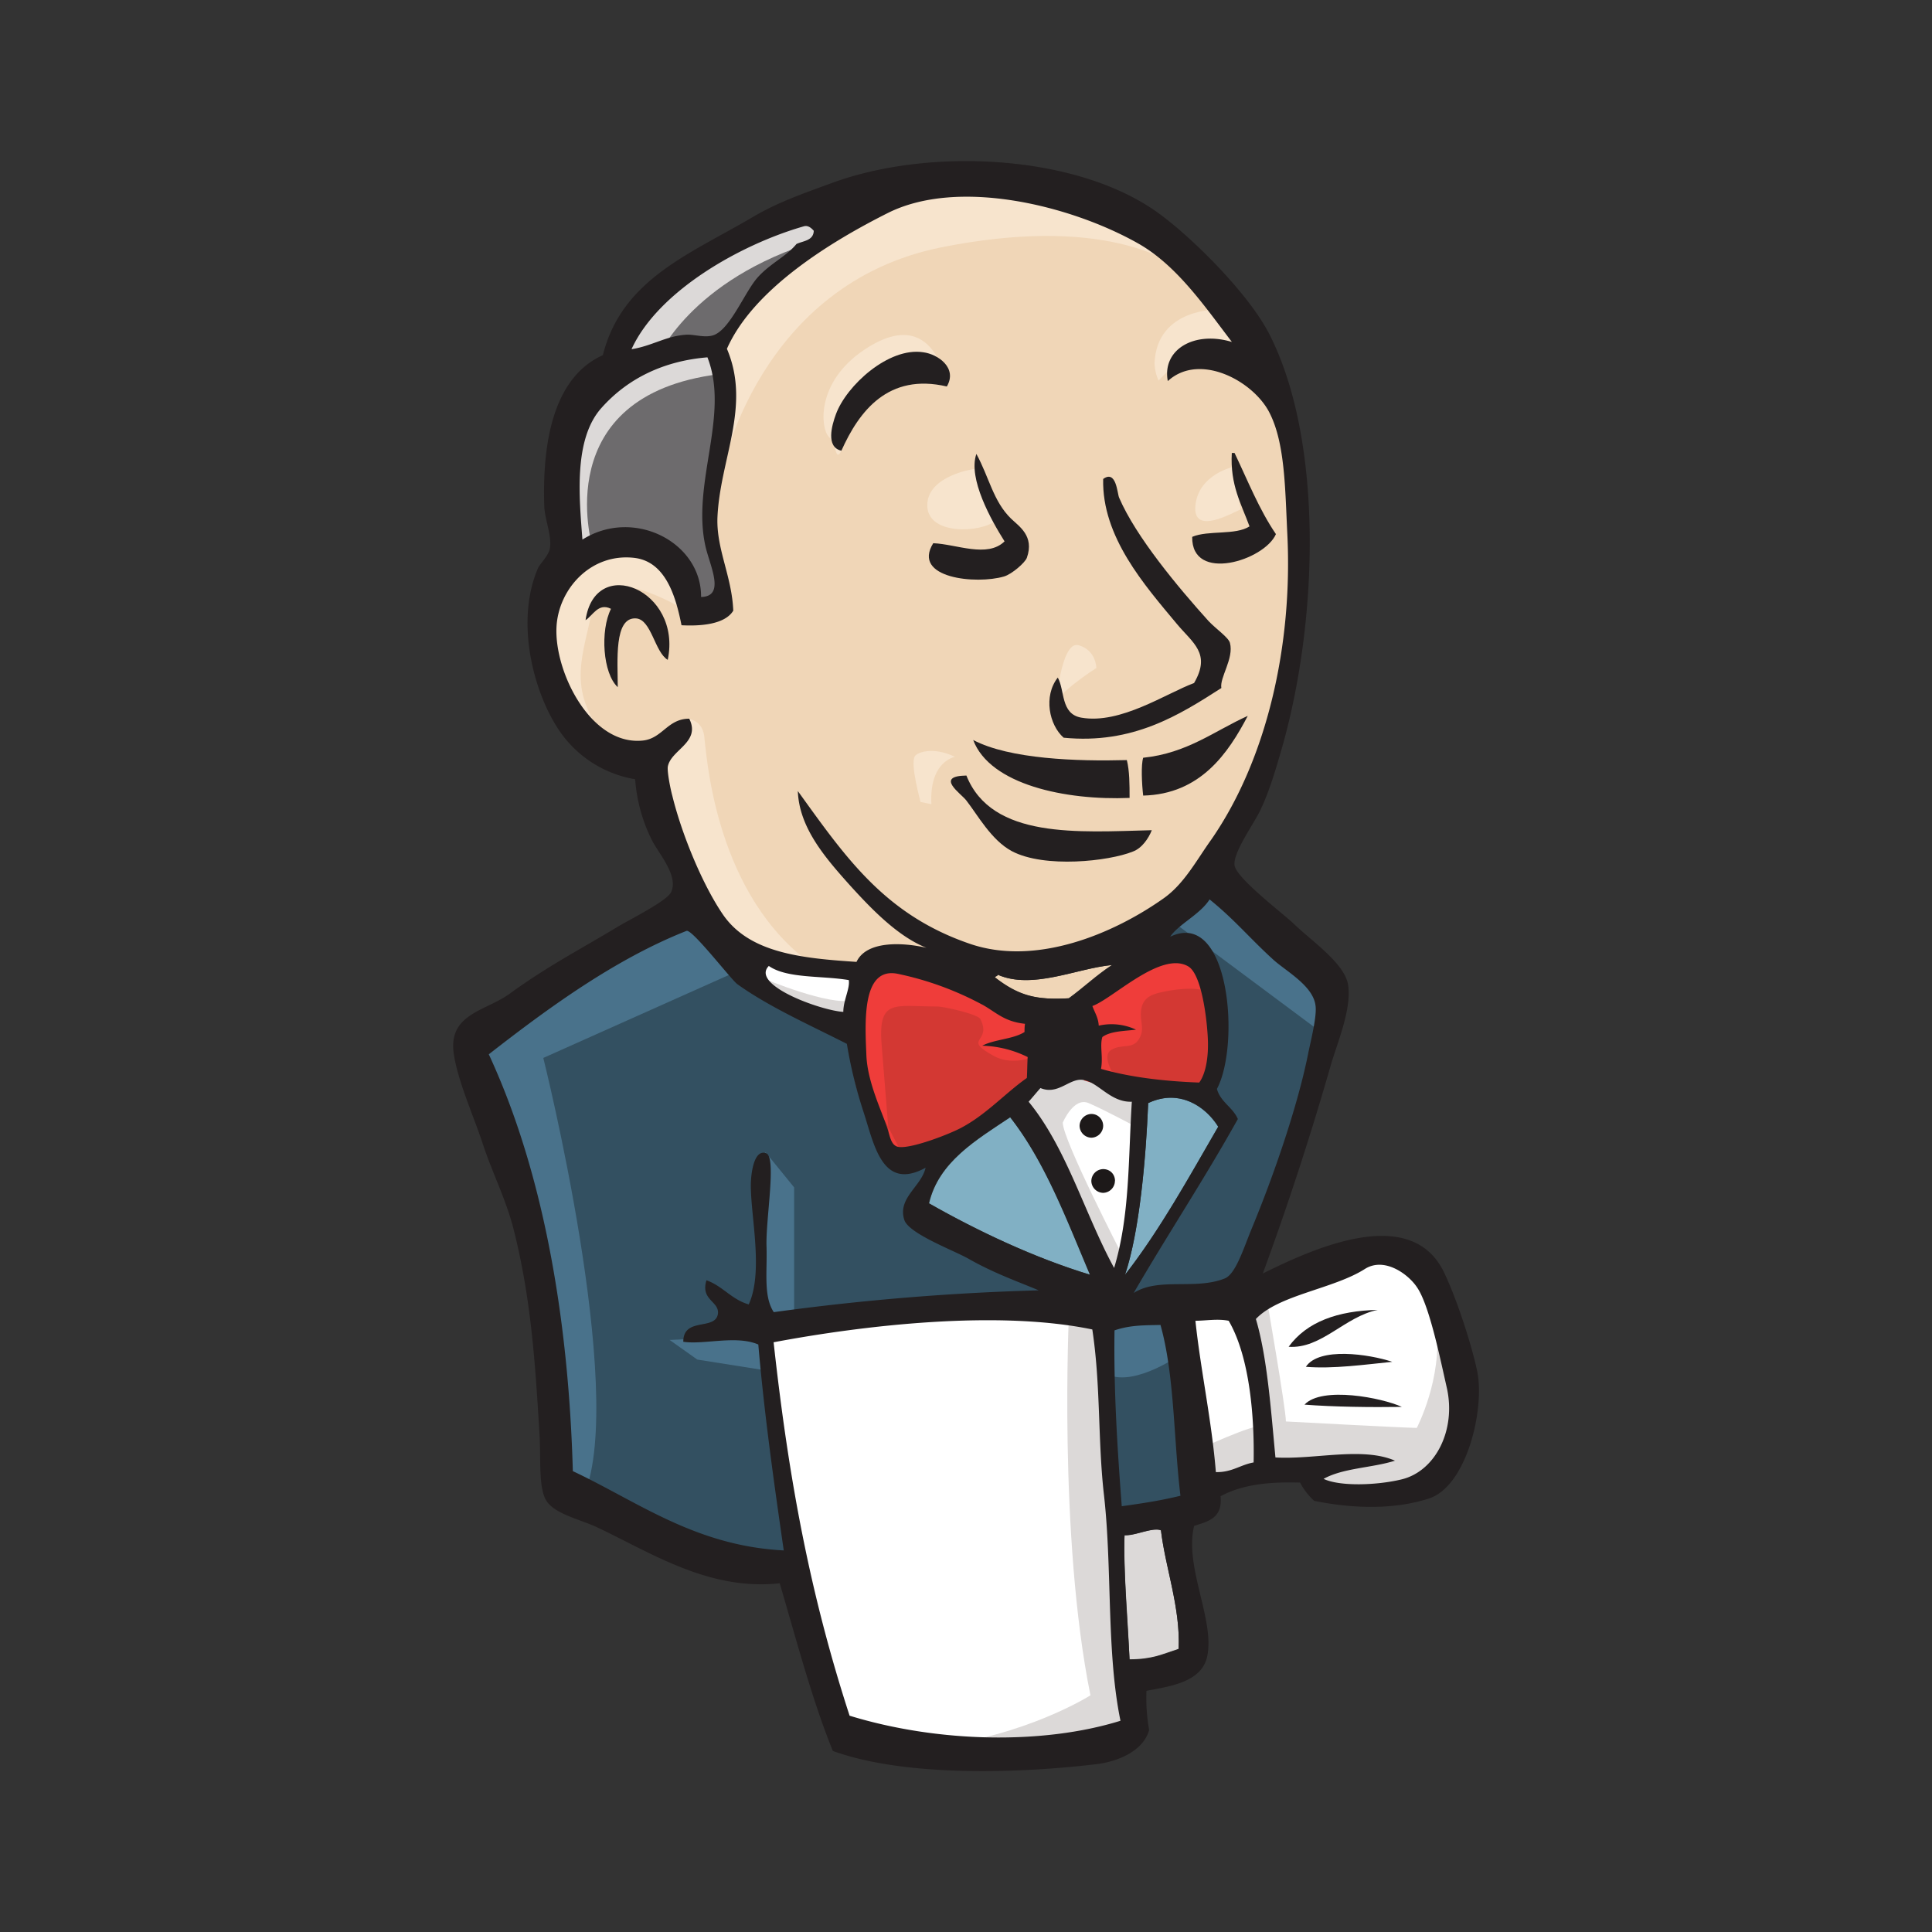 <svg xmlns="http://www.w3.org/2000/svg" width="24" height="24" fill="none" viewBox="0 0 24 24"><rect x="0" y="0" width="24" height="24" fill="#333333" stroke="none"/><path fill="#F0D6B7" d="M14.291 11.677l-1.067.158-1.44.164-.931.023-.909-.028-.694-.215-.616-.668-.48-1.364-.107-.294-.638-.215-.373-.617-.265-.883.294-.775.694-.243.559.266.265.588.322-.05.107-.137-.107-.616-.028-.776.158-1.07-.006-.61.486-.781.852-.617 1.491-.64 1.654.244 1.44 1.041.666 1.07.43.775.106 1.924-.321 1.658-.588 1.471-.553.787"/><path fill="#335061" d="M13.388 16.3l-3.811.159v.639l.322 2.247-.158.186-2.665-.91-.186-.323-.266-3.022-.626-1.811-.136-.43 2.134-1.471.666-.266.588.724.508.453.587.186.265.08.322 1.392.243.294.615-.215-.429.832 2.315 1.098-.288.158z"/><path fill="#6D6B6D" d="M7.065 6.974l.694-.243.56.266.264.588.322-.05.08-.323-.159-.617.158-1.471-.135-.804.48-.56 1.038-.826-.293-.402-1.468.724-.615.481-.345.747-.53.725-.159.854.108.911z"/><path fill="#DCD9D8" d="M8.16 4.462s.4-.99 1.998-1.472c1.598-.48.08-.345.08-.345l-1.734.668-.666.668-.293.532.615-.051zM7.358 6.788S6.8 4.914 8.933 4.648l-.079-.322-1.467.345-.43 1.392.108.911.293-.186z"/><path fill="#F7E4CD" d="M8.21 9.272l.35-.34s.159.017.187.204c.028.187.107 1.873 1.254 2.779.107.084-.853-.136-.853-.136l-.853-1.336M13.117 8.762s.062-.809.282-.747c.22.063.22.283.22.283s-.53.34-.502.464zM15.33 5.797s-.44.09-.48.481c-.04.39.48.08.56.051M12.106 5.825s-.587.08-.587.453c0 .374.666.345.853.187M8.482 7.563s-1.01-.617-1.118-.029c-.107.589-.345 1.013.158 1.63l-.344-.107-.322-.826-.108-.804.616-.64.694.051.401.323.023.402zM8.962 5.876s.451-2.354 2.744-2.806c1.885-.374 2.879.079 3.252.509 0 0-1.683-2.003-3.28-1.392-1.599.617-2.773 1.737-2.745 2.456.046 1.233.029 1.233.029 1.233zM15.144 3.845s-.774-.028-.802.668c0 0 0 .107.05.215 0 0 .616-.696.989-.323"/><path fill="#F7E4CD" d="M11.762 4.801s-.136-1.064-1.039-.447c-.587.402-.53.962-.429 1.07.107.107.08.322.158.175.08-.147.057-.628.35-.764.288-.136.774-.283.96-.034z"/><path fill="#49728B" d="M9.255 12.022l-2.506 1.12s1.038 4.143.508 5.427l-.373-.136-.028-1.578-.695-2.988-.293-.826 2.614-1.766.773.747zM9.51 14.314l.355.436v1.601h-.423s-.051-1.12-.051-1.256c0-.136.05-.617.05-.617M9.52 16.594l-1.202.051.344.244.853.135"/><path fill="#335061" d="M13.625 16.328l.988-.028.243 2.456-1.01.136-.22-2.564z"/><path fill="#335061" d="M13.89 16.328l1.49-.079s.616-1.55.616-1.63c0-.079.531-2.246.531-2.246l-1.203-1.256-.242-.216-.638.64v2.484l-.554 2.303z"/><path fill="#49728B" d="M14.557 16.142l-.932.186.136.747c.344.159.931-.266.931-.266M14.585 11.462l1.869 1.392.05-.64-1.411-1.307-.508.555z"/><path fill="#fff" d="M10.447 21.591l-.554-2.246-.276-1.659-.046-1.227 2.502-.136h1.552l-.141 2.807.243 2.167-.028.402-2.027.158-1.225-.266z"/><path fill="#DCD9D8" d="M13.28 16.3s-.135 2.779.266 4.76c0 0-.802.509-1.97.639l2.241-.08.265-.158-.321-4.38-.085-.94"/><path fill="#fff" d="M14.896 18.547l1.038-.295 1.97-.107.294-.911-.53-1.579-.616-.08-.852.267-.813.402-.435-.08-.339.136"/><path fill="#DCD9D8" d="M14.878 18.01s.695-.324.802-.295l-.293-1.471.344-.136s.243 1.392.243 1.55c0 0 1.49.08 1.626.08 0 0 .322-.617.242-1.257l.294.855.028.48-.429.64-.48.108-.801-.029-.266-.345-.931.136-.294.107"/><path fill="#fff" d="M13.828 16.113l-.587-1.494-.615-.882s.135-.374.322-.374h.615l.587.215-.05.99-.272 1.545z"/><path fill="#DCD9D8" d="M13.947 15.604s-.745-1.443-.745-1.658c0 0 .135-.323.321-.243.187.079.588.294.588.294v-.51l-.91-.186-.615.08 1.04 2.466.214.029"/><path fill="#fff" d="M10.684 12.079l-.74-.08-.694-.215v.244l.338.373 1.067.481"/><path fill="#DCD9D8" d="M9.492 12.158s.825.345 1.096.266l.028.322-.745-.158-.452-.323.073-.107z"/><path fill="#D33833" d="M14.895 13.454a4.914 4.914 0 01-1.22-.17c.023-.147-.022-.289.018-.396.101-.074.265-.074.418-.09a.72.72 0 00-.463-.052c-.006-.101-.051-.164-.08-.243.255-.09.853-.685 1.192-.492.164.096.231.628.243.894.01.215-.023.43-.108.549z"/><path fill="#D33833" d="M14.415 11.81a.564.564 0 01.439.035l.001.001h.001c.095.057.15.155.183.231.037.084.064.181.085.277.042.19.062.4.068.54l.002.046c.003.105-.004.211-.022.31a.792.792 0 01-.122.314l-.058.082-.101-.002a5.106 5.106 0 01-1.267-.177l-.161-.046.025-.166c.008-.05.004-.1 0-.174a1.225 1.225 0 01-.002-.094l-.015.004-.013-.234a.204.204 0 00-.017-.07l-.022-.05a.966.966 0 01-.03-.07l-.063-.18.179-.063c.036-.013.1-.052.203-.12.093-.063.209-.145.326-.216.116-.07.249-.14.381-.177zm.245.363c-.025-.011-.067-.017-.142.004-.083.023-.18.071-.287.136-.107.065-.21.137-.31.205l-.037.024c.112.011.22.042.309.084l.598.287-.66.073c-.093.01-.15.012-.22.023a.587.587 0 00-.045.009c0 .012 0 .026.002.043l.003.078c.272.065.576.106.908.12a.678.678 0 00.02-.078c.014-.079.019-.171.014-.266v-.002a3.045 3.045 0 00-.06-.479 1.131 1.131 0 00-.062-.204.254.254 0 00-.031-.057zM12.733 12.712c0 .034 0 .068-.006.102-.14.09-.367.09-.525.17.226.011.407.068.565.142-.006.084-.006.175-.011.26-.26.175-.497.441-.802.61-.147.08-.65.284-.802.244-.084-.022-.096-.13-.13-.232-.073-.215-.242-.566-.26-.894-.016-.413-.062-1.109.385-1.024.36.068.779.232 1.055.385.175.102.271.215.531.237z"/><path fill="#D33833" d="M10.76 12.023a.448.448 0 01.422-.12c.384.072.82.244 1.112.405l.004.002c.217.127.248.195.452.213l.173.015v.174c0 .032 0 .081-.008.133l-.014.084-.045.028.11.051-.01.13a3.51 3.51 0 00-.005.124l-.006.136-.006.093-.077.052c-.119.08-.232.181-.368.296-.13.11-.278.23-.448.324l-.002.001a3.294 3.294 0 01-.684.252.59.59 0 01-.255.008h-.002a.318.318 0 01-.21-.197.833.833 0 01-.03-.09l-.02-.069-.067-.175a6.166 6.166 0 01-.084-.228 2.019 2.019 0 01-.12-.541v-.001c-.007-.197-.025-.502.023-.744a.696.696 0 01.165-.356zm.351.254c-.057-.011-.07.004-.079.012-.02.02-.046.069-.065.163-.036.187-.023.437-.015.652.008.138.047.288.099.438.025.074.053.145.08.213l.055.147.016.045v.001l.026.084a.911.911 0 00.006.02 1.833 1.833 0 00.26-.069c.156-.053.307-.12.369-.153a2.5 2.5 0 00.386-.282c.1-.085.209-.18.321-.263l.001-.035a1.267 1.267 0 00-.378-.076l-.721-.036.645-.324a.911.911 0 01.165-.06c-.067-.043-.123-.085-.175-.115a3.707 3.707 0 00-.996-.362z"/><path fill="#D33833" d="M12.987 13.205c-.04-.227-.085-.289-.068-.487.604-.402.712.69.068.487z"/><path fill="#D33833" d="M12.814 12.56c.185-.123.38-.16.547-.077a.48.48 0 01.249.383.515.515 0 01-.146.43c-.134.127-.325.156-.534.09l-.11-.035-.02-.114c-.02-.115-.035-.156-.054-.248a.934.934 0 01-.016-.287l.008-.091.076-.051zm.336.26a.204.204 0 00-.043.012.56.56 0 00.011.08l.03.128c.005 0 .01 0 .015-.002a.07.07 0 00.04-.018c.017-.017.035-.057.03-.112-.007-.055-.032-.08-.043-.085-.005-.002-.016-.007-.04-.003z"/><path fill="#EF3D3A" d="M13.857 13.386s-.187-.266-.051-.345c.135-.08.265 0 .344-.136.08-.136 0-.215.028-.374.029-.158.158-.187.294-.215.136-.028.508-.079.559.051l-.158-.48-.322-.108-1.01.588-.051.294v.589M11.056 14.269l-.101-1.251c-.057-.623.146-.515.688-.515.085 0 .509.096.537.158.147.3-.243.232.17.459.344.187.959-.113.818-.538-.08-.096-.407-.028-.525-.09l-.627-.323c-.265-.136-.875-.34-1.157-.147-.717.487.045 1.709.299 2.218"/><path fill="#231F20" d="M11.762 4.801c-.728-.17-1.09.306-1.31.798-.197-.045-.118-.317-.068-.453.13-.356.655-.837 1.085-.77.18.023.429.193.293.425zM15.302 5.627h.034c.163.34.305.702.514 1.008-.142.328-1.05.61-1.04.034.198-.085.537-.017.712-.13-.102-.278-.243-.515-.22-.912zM12.129 5.639c.158.288.209.588.43.803.1.097.293.215.197.487-.023.062-.187.204-.283.232-.344.102-1.151.023-.88-.413.288.011.671.187.886-.023-.164-.26-.457-.78-.35-1.086zM15.172 8.547c-.52.334-1.1.702-1.959.617-.18-.158-.254-.515-.073-.747.09.159.033.453.293.498.486.085 1.05-.3 1.4-.43.215-.368-.017-.498-.214-.735-.401-.481-.932-1.081-.915-1.8.164-.119.175.181.198.232.209.487.734 1.115 1.112 1.534.096.101.248.203.265.271.051.193-.13.43-.107.56zM8.295 8.197c-.163-.097-.203-.504-.395-.515-.276-.017-.226.532-.226.854-.186-.17-.22-.702-.084-.973-.158-.08-.226.085-.316.141.118-.82 1.202-.379 1.021.493zM15.5 8.893c-.243.464-.588.973-1.299.99-.017-.147-.028-.38 0-.47.548-.056.886-.334 1.299-.52zM12.09 9.193c.451.237 1.287.266 1.908.249.034.135.034.305.034.47-.796.033-1.734-.165-1.943-.72zM12.005 9.634c.316.792 1.394.702 2.303.679-.04.102-.124.226-.237.266-.293.119-1.095.21-1.502-.006-.254-.136-.423-.447-.564-.628-.062-.085-.401-.305 0-.311z"/><path fill="#81B0C4" d="M15.133 13.997c-.367.634-.723 1.284-1.158 1.84.18-.538.26-1.444.288-2.134.384-.181.712.04.87.294z"/><path fill="#231F20" d="M17.114 16.272c-.412.085-.7.487-1.106.458.226-.311.61-.447 1.106-.458zM17.295 16.917c-.339.034-.734.09-1.073.062.164-.249.785-.158 1.073-.062zM17.413 17.477c-.378.006-.846 0-1.208-.028.215-.232.966-.085 1.209.028z"/><path fill="#DCD9D8" d="M14.421 19.005c.057.475.243.956.22 1.477-.209.068-.327.13-.61.13-.016-.441-.078-1.12-.062-1.545.136.012.34-.096.452-.062z"/><path fill="#F0D6B7" d="M13.811 11.988c-.191.125-.35.277-.536.413-.406.023-.627-.028-.92-.26.005-.017.034-.011.034-.034.434.192.988-.08 1.422-.119z"/><path fill="#81B0C4" d="M11.542 14.948c.118-.515.587-.787 1.01-1.07.435.555.7 1.268.994 1.958-.694-.21-1.4-.543-2.004-.888z"/><path fill="#231F20" d="M13.97 19.073c-.017.424.039 1.098.062 1.545.282 0 .4-.062.61-.13.022-.52-.164-1.002-.22-1.477-.114-.04-.317.068-.453.062zm-4.36-2.4c.187 1.704.453 3.13.944 4.64 1.09.335 2.4.363 3.365.063-.175-.849-.102-1.884-.204-2.795-.079-.685-.04-1.37-.146-2.066-1.169-.243-2.818-.056-3.958.159zm4.235-.146c-.011.73.034 1.454.09 2.184.283-.04.47-.068.729-.13-.085-.702-.073-1.5-.248-2.122-.198.005-.373 0-.57.067zm1.417-.12c-.135-.028-.287 0-.412 0 .062.595.204 1.251.254 1.88.198.005.305-.091.469-.12.011-.548-.045-1.307-.31-1.76zm2.151 1.97c.418-.102.678-.611.56-1.137-.08-.351-.215-1.02-.368-1.245-.107-.165-.406-.385-.649-.232-.39.249-1.073.322-1.355.622.141.475.186 1.12.243 1.72.486.029 1.078-.136 1.485.04-.282.09-.644.09-.887.226.204.097.667.08.971.006zm-3.873-2.54c-.293-.691-.558-1.404-.993-1.959-.424.283-.887.555-1.01 1.07.609.345 1.315.679 2.003.888zm.723-2.134c-.028.69-.107 1.596-.288 2.133.435-.56.79-1.205 1.158-1.84-.158-.254-.486-.474-.87-.293zm-.819-.289c-.163-.017-.304.193-.519.102-.05.056-.096.113-.147.17.474.577.695 1.392 1.062 2.065.197-.65.175-1.358.22-2.065-.271.011-.424-.255-.616-.272zm-.457-.21c-.04-.226-.085-.288-.068-.486.604-.402.712.69.068.487zm-.785-.724a3.887 3.887 0 00-1.055-.384c-.446-.085-.401.61-.384 1.024.017.328.186.673.26.894.033.102.045.21.13.232.152.034.66-.164.8-.243.306-.165.543-.43.803-.612.005-.084.005-.175.01-.26a1.358 1.358 0 00-.564-.141c.153-.08.384-.08.525-.17 0-.034 0-.068.006-.102-.26-.028-.356-.141-.53-.238zM9.55 12c-.232.237.65.554.926.57 0-.146.084-.288.068-.395-.334-.057-.768-.017-.994-.176zm2.845.107c0 .023-.028.017-.034.034.3.232.52.283.92.26.181-.13.345-.288.537-.413-.44.04-.994.311-1.423.119zm2.609.792c-.012-.26-.08-.798-.243-.894-.339-.198-.937.402-1.191.492.028.08.073.142.079.244a.716.716 0 01.463.05c-.153.018-.317.018-.418.091-.034.108.011.25-.017.396.356.102.768.153 1.22.17.084-.113.118-.328.107-.549zm-5.844-.673c-.073-.051-.564-.69-.632-.662-.886.35-1.716.956-2.456 1.533.706 1.522.994 3.384 1.044 5.178.808.38 1.52.928 2.62.985-.13-.9-.243-1.71-.316-2.558-.277-.119-.672.005-.932-.034 0-.311.396-.136.43-.345.022-.159-.22-.17-.142-.419.204.073.31.238.525.3.198-.43 0-1.194.029-1.556.005-.068.034-.374.186-.323.135.045-.006.82.006 1.16.01.317-.04.617.09.815a30.25 30.25 0 013.291-.271c-.254-.108-.553-.21-.88-.397-.181-.101-.74-.31-.79-.48-.085-.272.214-.414.265-.646-.537.294-.638-.283-.768-.684a5.657 5.657 0 01-.21-.855c-.468-.238-.965-.458-1.36-.741zm5.375-.589c.74-.356.875 1.341.582 1.89.045.164.197.227.26.374-.413.741-.87 1.431-1.294 2.161.31-.198.763-.034 1.13-.18.135-.052.231-.363.333-.612.282-.679.576-1.539.705-2.184.029-.147.113-.47.09-.6-.033-.238-.35-.413-.513-.555-.3-.271-.486-.503-.802-.758-.118.187-.39.311-.49.464zm-7.063-6.57c-.35.39-.276 1.115-.237 1.636.638-.402 1.48.034 1.474.713.304-.006.113-.38.056-.623-.18-.786.305-1.635.023-2.354-.548.045-.994.266-1.316.628zM9.99 2.81c-.796.227-1.818.81-2.145 1.528.254-.04.429-.164.677-.18.096-.007.22.039.328.01.214-.056.4-.543.564-.724.158-.175.35-.255.48-.413.085-.04.21-.04.215-.164-.034-.04-.074-.068-.119-.057zm4.15.215c-.83-.47-2.23-.82-3.111-.379-.711.357-1.671.945-1.999 1.687.305.718-.09 1.375-.118 2.105-.011.39.18.724.197 1.148-.107.176-.423.193-.643.181-.074-.373-.203-.792-.587-.837-.542-.062-.943.39-.966.86-.028.555.424 1.471 1.067 1.41.249-.023.31-.272.582-.272.147.294-.226.384-.266.594-.01.056.029.266.057.368.118.48.378 1.109.632 1.477.328.47.966.537 1.655.582.124-.266.575-.243.869-.175-.356-.141-.683-.481-.954-.78-.31-.346-.627-.714-.644-1.167.593.82 1.079 1.54 2.151 1.902.813.271 1.762-.125 2.388-.566.26-.181.412-.476.599-.736.689-.996 1.01-2.41.943-3.786-.028-.566-.028-1.131-.22-1.51-.198-.397-.87-.759-1.265-.397-.074-.39.327-.628.796-.486-.333-.436-.683-.951-1.163-1.223zm1.547 12.795c.65-.323 1.857-.866 2.258 0 .153.323.328.86.401 1.194.107.464-.119 1.449-.598 1.602-.424.135-.915.13-1.423.028a.825.825 0 01-.175-.227c-.362-.01-.706.017-.988.17.028.272-.153.312-.328.368-.124.504.254 1.16.164 1.613-.062.328-.463.38-.756.436a2.22 2.22 0 00.033.486c-.067.25-.367.39-.654.425-.943.113-2.372.164-3.275-.164-.254-.623-.452-1.375-.66-2.083-.881.096-1.598-.379-2.27-.696-.232-.107-.554-.17-.644-.356-.085-.181-.05-.527-.073-.85-.051-.831-.102-1.635-.316-2.484-.096-.384-.271-.718-.39-1.086-.113-.34-.305-.764-.356-1.104-.073-.503.401-.531.7-.752.469-.34.836-.526 1.344-.832.152-.09.604-.317.655-.424.102-.21-.175-.504-.248-.668a2.017 2.017 0 01-.198-.736 1.422 1.422 0 01-.943-.605c-.322-.476-.548-1.353-.265-2.015.022-.05.13-.158.147-.238.033-.158-.063-.367-.068-.537-.028-.866.147-1.613.728-1.873.237-.945 1.084-1.256 1.88-1.726.3-.176.627-.289.966-.413 1.213-.447 3.082-.362 4.093.402.429.322 1.112 1.007 1.355 1.505.65 1.307.598 3.497.147 5.093-.063.215-.147.526-.271.786-.085.181-.35.538-.322.696.034.165.61.6.734.72.22.214.643.497.677.769.04.288-.124.684-.209.962a37.406 37.406 0 01-.852 2.614z"/><path fill="#F7E4CD" d="M11.367 9.39c.034-.045.226-.118.497.012 0 0-.322.05-.294.588l-.136-.028c.006.006-.135-.48-.067-.571z"/><path fill="#1D1919" d="M13.704 13.986a.15.15 0 01-.147.147.15.15 0 01-.146-.147.15.15 0 01.146-.148c.085 0 .147.068.147.148zM13.85 14.67a.15.15 0 01-.146.148.15.15 0 01-.147-.148.15.15 0 01.147-.147c.085 0 .147.063.147.147z"/></svg>